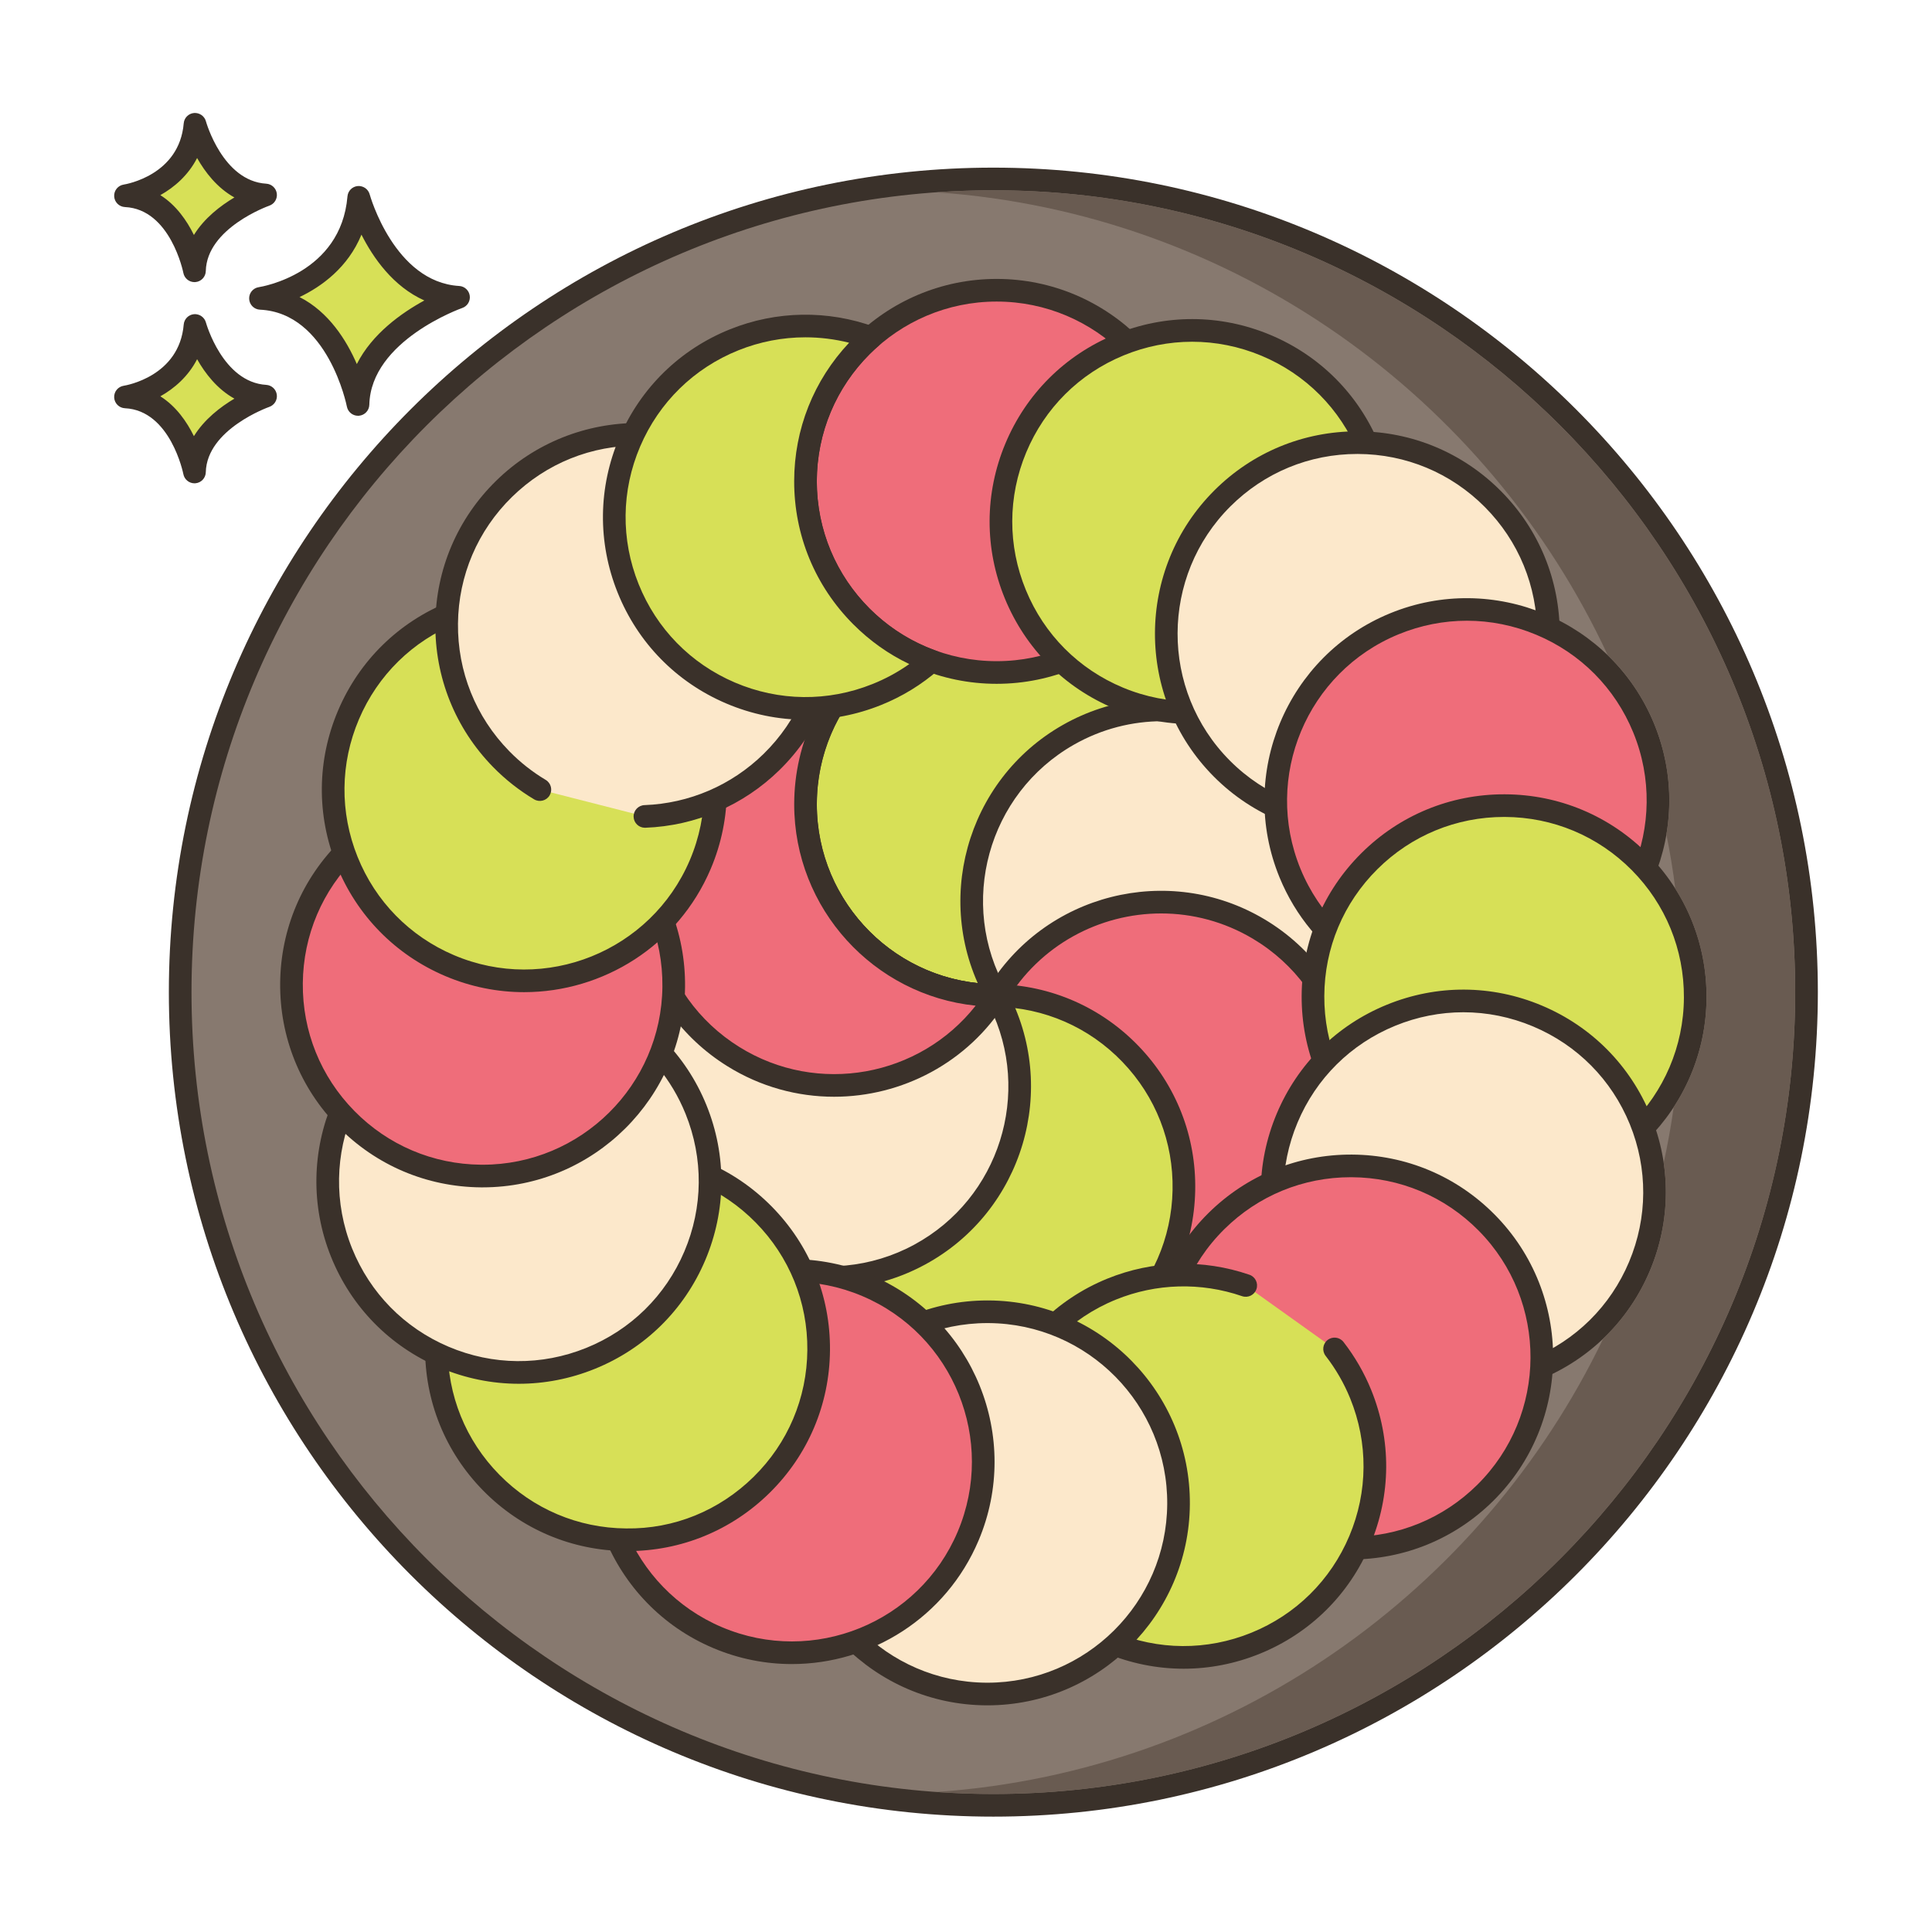 <svg id="Layer_1" enable-background="new 0 0 256 256" height="512" viewBox="0 0 256 256" width="512" xmlns="http://www.w3.org/2000/svg"><g><g><g><path d="m47.536 26.145c-.974 11.564-13.024 13.39-13.024 13.39 10.347.487 12.925 14.059 12.925 14.059.221-9.677 13.321-14.202 13.321-14.202-9.814-.587-13.222-13.247-13.222-13.247z" fill="#d7e057"/></g></g><g><g><path d="m60.848 37.894c-8.604-.514-11.832-12.024-11.863-12.14-.191-.702-.854-1.158-1.584-1.102-.725.066-1.298.642-1.359 1.367-.859 10.215-11.313 11.964-11.754 12.033-.763.115-1.314.79-1.273 1.561.04.77.657 1.384 1.428 1.421 9.027.425 11.498 12.718 11.521 12.842.138.711.76 1.217 1.473 1.217.042 0 .084-.001.126-.005.764-.064 1.357-.693 1.375-1.459.194-8.509 12.191-12.777 12.313-12.819.676-.235 1.092-.915.994-1.623-.1-.709-.683-1.25-1.397-1.293zm-13.567 10.346c-1.356-3.13-3.709-6.907-7.587-8.876 2.931-1.405 6.409-3.913 8.202-8.273 1.551 3.071 4.2 6.88 8.334 8.722-3.006 1.64-6.922 4.406-8.949 8.427z" fill="#3a312a"/></g></g><g><g><path d="m25.838 43.126c-.689 8.179-9.213 9.471-9.213 9.471 7.318.344 9.142 9.944 9.142 9.944.156-6.844 9.422-10.045 9.422-10.045-6.941-.416-9.351-9.37-9.351-9.37z" fill="#d7e057"/></g></g><g><g><path d="m35.279 50.998c-5.767-.345-7.972-8.186-7.993-8.265-.191-.702-.863-1.161-1.582-1.102-.726.065-1.3.642-1.361 1.368-.579 6.871-7.646 8.067-7.942 8.114-.763.115-1.314.79-1.273 1.561.04.77.657 1.384 1.428 1.421 6.035.284 7.724 8.644 7.739 8.726.136.712.759 1.22 1.473 1.22.041 0 .083-.001.125-.005.765-.063 1.358-.694 1.376-1.461.13-5.709 8.331-8.633 8.412-8.661.676-.234 1.093-.913.996-1.622-.099-.709-.684-1.251-1.398-1.294zm-9.585 6.795c-.924-1.886-2.34-3.947-4.447-5.28 1.855-1.041 3.697-2.63 4.871-4.917 1.057 1.874 2.654 3.955 4.941 5.224-1.849 1.101-3.989 2.741-5.365 4.973z" fill="#3a312a"/></g></g><g><g><path d="m25.838 16.468c-.689 8.179-9.213 9.471-9.213 9.471 7.318.344 9.142 9.944 9.142 9.944.156-6.845 9.422-10.045 9.422-10.045-6.941-.416-9.351-9.37-9.351-9.37z" fill="#d7e057"/></g></g><g><g><path d="m35.279 24.34c-5.767-.345-7.972-8.185-7.993-8.265-.191-.702-.863-1.159-1.582-1.102-.726.066-1.3.642-1.361 1.368-.579 6.871-7.646 8.067-7.942 8.114-.763.115-1.314.79-1.273 1.56.04.77.657 1.384 1.428 1.421 6.035.284 7.724 8.644 7.739 8.726.136.712.759 1.22 1.473 1.22.041 0 .083-.001.125-.005.765-.063 1.358-.694 1.376-1.461.13-5.709 8.331-8.634 8.412-8.662.676-.234 1.093-.913.996-1.622-.099-.707-.684-1.249-1.398-1.292zm-9.585 6.796c-.924-1.886-2.34-3.947-4.447-5.28 1.855-1.041 3.697-2.63 4.871-4.917 1.057 1.874 2.654 3.955 4.941 5.224-1.849 1.101-3.989 2.74-5.365 4.973z" fill="#3a312a"/></g></g><g><g><circle cx="131.625" cy="131.463" fill="#87796f" r="107.75"/></g></g><g><g><path d="m131.625 22.213c-60.24 0-109.25 49.009-109.25 109.25s49.01 109.25 109.25 109.25 109.25-49.009 109.25-109.25-49.01-109.25-109.25-109.25zm0 215.5c-58.587 0-106.25-47.664-106.25-106.25s47.663-106.25 106.25-106.25 106.25 47.664 106.25 106.25-47.663 106.25-106.25 106.25z" fill="#3a312a"/></g></g><g><g><ellipse cx="132.06" cy="106.575" fill="#d7e057" rx="25.326" ry="25.325" transform="matrix(.383 -.924 .924 .383 -16.94 187.798)"/></g></g><g><g><path d="m132.06 79.75c-14.791 0-26.825 12.034-26.825 26.825s12.034 26.826 26.825 26.826 26.825-12.034 26.825-26.826-12.034-26.825-26.825-26.825zm0 50.651c-13.138 0-23.825-10.688-23.825-23.826 0-13.137 10.688-23.825 23.825-23.825s23.825 10.688 23.825 23.825c0 13.138-10.688 23.826-23.825 23.826z" fill="#3a312a"/></g></g><g><g><ellipse cx="154.076" cy="119.385" fill="#fce8cb" rx="25.326" ry="25.325" transform="matrix(.316 -.949 .949 .316 -7.928 227.769)"/></g></g><g><g><path d="m177.396 106.128c-7.309-12.859-23.719-17.374-36.577-10.064-12.859 7.31-17.373 23.719-10.063 36.578 3.541 6.229 9.296 10.707 16.204 12.608 2.366.651 4.77.973 7.158.973 4.587 0 9.119-1.188 13.215-3.516 6.23-3.542 10.707-9.296 12.608-16.205s.998-14.145-2.545-20.374zm-.347 19.578c-1.688 6.136-5.665 11.247-11.198 14.393-5.531 3.145-11.955 3.948-18.095 2.259-6.136-1.689-11.247-5.665-14.393-11.198-6.492-11.421-2.482-25.995 8.939-32.487 3.708-2.108 7.746-3.108 11.734-3.108 8.296 0 16.368 4.333 20.753 12.046 3.146 5.533 3.947 11.959 2.26 18.095z" fill="#3a312a"/></g></g><g><g><ellipse cx="153.821" cy="144.856" fill="#ef6d7a" rx="25.326" ry="25.325" transform="matrix(.748 -.663 .663 .748 -57.375 138.495)"/></g></g><g><g><path d="m167.544 121.806c-12.713-7.567-29.207-3.382-36.773 9.328-3.665 6.157-4.714 13.372-2.952 20.318 1.762 6.945 6.123 12.789 12.279 16.455 4.292 2.555 9.013 3.77 13.678 3.77 9.152 0 18.084-4.679 23.096-13.097 7.564-12.711 3.381-29.207-9.328-36.774zm6.749 35.238c-6.721 11.289-21.375 15.004-32.66 8.284-5.469-3.255-9.342-8.445-10.906-14.614-1.565-6.169-.634-12.578 2.622-18.046 4.451-7.478 12.383-11.632 20.512-11.632 4.144 0 8.338 1.079 12.148 3.348 11.288 6.721 15.004 21.371 8.284 32.66z" fill="#3a312a"/></g></g><g><g><path d="m132.06 131.901c-13.984-.281-25.548 10.828-25.829 24.812s10.828 25.548 24.812 25.829 25.548-10.828 25.829-24.812c.28-13.984-10.828-25.548-24.812-25.829z" fill="#d7e057"/></g></g><g><g><path d="m150.896 138.638c-4.964-5.167-11.643-8.093-18.807-8.236-14.757-.298-27.062 11.493-27.359 26.281-.144 7.164 2.511 13.955 7.475 19.123 4.964 5.167 11.644 8.092 18.807 8.236.186.004.369.006.554.006 6.96 0 13.535-2.644 18.569-7.48 5.168-4.964 8.093-11.643 8.236-18.807.144-7.165-2.511-13.956-7.475-19.123zm-2.839 35.765c-4.59 4.409-10.586 6.743-16.984 6.639-6.362-.128-12.295-2.726-16.703-7.315-4.409-4.589-6.767-10.621-6.639-16.984.265-13.134 11.16-23.57 24.299-23.342 6.363.128 12.295 2.726 16.704 7.315 4.408 4.59 6.766 10.621 6.638 16.984s-2.726 12.295-7.315 16.703z" fill="#3a312a"/></g></g><g><g><path d="m132.06 131.901c-9.624 0-17.99-5.362-22.269-13.257-4.087-.009-8.227.978-12.069 3.065-12.296 6.663-16.854 22.033-10.191 34.329 6.672 12.296 22.042 16.863 34.338 10.2 12.295-6.671 16.854-22.041 10.191-34.337z" fill="#fce8cb"/></g></g><g><g><path d="m133.378 131.186c-.262-.484-.768-.785-1.318-.785-8.754 0-16.781-4.779-20.95-12.471-.271-.5-.81-.79-1.371-.785-4.419 0-8.82 1.122-12.731 3.246-6.299 3.413-10.89 9.076-12.929 15.944-2.038 6.867-1.28 14.119 2.134 20.419 4.858 8.953 14.105 14.039 23.64 14.039 4.312 0 8.683-1.041 12.731-3.235 0 0 0-.001.001-.001 12.997-7.053 17.839-23.368 10.793-36.371zm-12.225 33.734c-11.546 6.256-26.039 1.951-32.305-9.596-6.259-11.551-1.958-26.038 9.589-32.296 3.233-1.756 6.841-2.741 10.485-2.869 4.652 7.928 13.027 12.914 22.218 13.227 5.666 11.414 1.302 25.408-9.987 31.534z" fill="#3a312a"/></g></g><g><g><path d="m106.734 106.575c0-4.917 1.397-9.51 3.825-13.396-8.453.009-16.697 4.244-21.492 11.947-7.397 11.868-3.764 27.491 8.104 34.879 11.877 7.397 27.491 3.764 34.888-8.104-13.989 0-25.325-11.336-25.325-25.326z" fill="#ef6d7a"/></g></g><g><g><path d="m133.371 131.173c-.265-.477-.767-.772-1.311-.772-13.138 0-23.825-10.688-23.825-23.826 0-4.477 1.244-8.834 3.598-12.601.289-.463.304-1.046.039-1.523s-.767-.772-1.312-.772c-.001 0-.001 0-.002 0-9.328.01-17.838 4.74-22.764 12.653-3.789 6.08-4.981 13.272-3.359 20.253 1.622 6.98 5.864 12.908 11.944 16.693 4.402 2.741 9.299 4.048 14.139 4.048 8.964 0 17.735-4.482 22.815-12.632.288-.462.303-1.045.038-1.521zm-35.406 7.558c-5.4-3.361-9.168-8.626-10.608-14.826s-.381-12.587 2.984-17.988c3.908-6.278 10.357-10.301 17.595-11.094-1.773 3.639-2.701 7.651-2.701 11.752 0 13.853 10.554 25.287 24.043 26.683-7.41 9.412-20.914 11.95-31.313 5.473z" fill="#3a312a"/></g></g><g><g><ellipse cx="132.06" cy="63.784" fill="#ef6d7a" rx="25.326" ry="25.325" transform="matrix(.383 -.924 .924 .383 22.594 161.382)"/></g></g><g><g><path d="m132.06 36.958c-14.791 0-26.825 12.034-26.825 26.826s12.034 26.825 26.825 26.825 26.825-12.034 26.825-26.825-12.034-26.826-26.825-26.826zm0 50.651c-13.138 0-23.825-10.688-23.825-23.825 0-13.138 10.688-23.826 23.825-23.826s23.825 10.688 23.825 23.826c0 13.137-10.688 23.825-23.825 23.825z" fill="#3a312a"/></g></g><g><g><ellipse cx="157.967" cy="69.12" fill="#d7e057" rx="25.325" ry="25.325" transform="matrix(.089 -.996 .996 .089 75.004 220.276)"/></g></g><g><g><path d="m182.774 58.912c-2.727-6.627-7.871-11.794-14.484-14.551-6.612-2.758-13.905-2.775-20.531-.048-6.627 2.727-11.794 7.871-14.552 14.484-2.757 6.613-2.774 13.905-.048 20.531 2.727 6.626 7.87 11.794 14.484 14.551 3.364 1.403 6.852 2.066 10.288 2.066 10.508-.001 20.505-6.214 24.795-16.502 2.757-6.613 2.775-13.904.048-20.531zm-2.817 19.377c-5.057 12.125-19.034 17.875-31.159 12.822-5.874-2.449-10.442-7.039-12.864-12.924s-2.406-12.361.043-18.235c2.448-5.874 7.038-10.442 12.924-12.864 2.925-1.204 5.996-1.805 9.066-1.805 3.107 0 6.215.616 9.169 1.848 5.874 2.449 10.442 7.039 12.864 12.924 2.422 5.884 2.406 12.36-.043 18.234z" fill="#3a312a"/></g></g><g><g><ellipse cx="179.85" cy="83.978" fill="#fce8cb" rx="25.326" ry="25.325" transform="matrix(.474 -.881 .881 .474 20.693 202.584)"/></g></g><g><g><path d="m198.874 65.066c-5.051-5.082-11.779-7.892-18.944-7.914h-.082c-7.135 0-13.848 2.769-18.91 7.801-10.489 10.429-10.54 27.447-.112 37.937 5.234 5.266 12.13 7.901 19.025 7.901 6.843 0 13.686-2.595 18.911-7.788 5.082-5.052 7.893-11.78 7.913-18.945.021-7.166-2.749-13.911-7.801-18.992zm-2.228 35.809c-9.316 9.262-24.431 9.217-33.694-.1-9.261-9.317-9.216-24.432.101-33.694 4.496-4.47 10.458-6.929 16.795-6.929h.073c6.364.019 12.34 2.515 16.826 7.029 4.486 4.513 6.947 10.503 6.929 16.868-.02 6.364-2.516 12.34-7.03 16.826z" fill="#3a312a"/></g></g><g><g><ellipse cx="194.367" cy="106.089" fill="#ef6d7a" rx="25.326" ry="25.325" transform="matrix(.803 -.596 .596 .803 -24.938 136.723)"/></g></g><g><g><path d="m219.188 95.913c-5.611-13.687-21.307-20.258-34.996-14.645-13.686 5.611-20.256 21.311-14.645 34.997 4.25 10.367 14.287 16.65 24.854 16.65 3.384 0 6.822-.645 10.143-2.006 13.686-5.611 20.255-21.31 14.644-34.996zm-15.783 32.22c-12.158 4.984-26.1-.852-31.083-13.006-4.983-12.156.852-26.1 13.008-31.083 2.917-1.196 5.979-1.794 9.039-1.794 3.117 0 6.233.62 9.195 1.86 5.871 2.456 10.434 7.052 12.848 12.94 4.983 12.156-.851 26.1-13.007 31.083z" fill="#3a312a"/></g></g><g><g><ellipse cx="199.302" cy="132.075" fill="#d7e057" rx="25.326" ry="25.325" transform="matrix(.227 -.974 .974 .227 25.454 296.214)"/></g></g><g><g><path d="m218.351 113.187c-5.045-5.088-11.77-7.907-18.935-7.938h-.118c-7.121 0-13.823 2.759-18.884 7.776-5.088 5.045-7.907 11.77-7.938 18.935-.03 7.166 2.731 13.914 7.776 19.002s11.77 7.907 18.936 7.938h.114c14.738 0 26.762-11.959 26.824-26.711.031-7.166-2.731-13.914-7.775-19.002zm-19.048 42.713h-.102c-6.364-.027-12.337-2.531-16.818-7.05-4.48-4.519-6.934-10.513-6.906-16.877.027-6.364 2.531-12.336 7.05-16.817 4.495-4.457 10.447-6.907 16.772-6.907h.104c6.364.027 12.337 2.531 16.818 7.05 4.48 4.519 6.934 10.513 6.906 16.877-.056 13.104-10.733 23.725-23.824 23.724z" fill="#3a312a"/></g></g><g><g><path d="m203.706 134.618c-12.896-5.416-27.74.648-33.156 13.544-5.415 12.896.648 27.74 13.544 33.156s27.74-.648 33.156-13.544c5.415-12.896-.649-27.74-13.544-33.156z" fill="#fce8cb"/></g></g><g><g><path d="m218.732 147.824c-2.709-6.633-7.84-11.814-14.446-14.588-6.606-2.775-13.897-2.811-20.531-.101-6.633 2.709-11.814 7.84-14.588 14.446s-2.811 13.898-.102 20.531c2.71 6.633 7.84 11.814 14.446 14.588 3.345 1.405 6.864 2.107 10.386 2.107 3.434 0 6.871-.669 10.146-2.006 6.633-2.71 11.814-7.84 14.588-14.447 2.775-6.605 2.811-13.897.101-20.53zm-2.866 19.369c-2.464 5.868-7.065 10.425-12.957 12.831-5.891 2.406-12.368 2.375-18.235-.089s-10.424-7.066-12.831-12.957c-2.406-5.892-2.374-12.368.09-18.235 2.464-5.868 7.065-10.424 12.957-12.831 2.909-1.189 5.96-1.782 9.011-1.782 3.127 0 6.254.625 9.224 1.872 5.868 2.464 10.425 7.066 12.832 12.957 2.405 5.891 2.373 12.367-.091 18.234z" fill="#3a312a"/></g></g><g><g><ellipse cx="178.985" cy="179.813" fill="#ef6d7a" rx="25.325" ry="25.325" transform="matrix(.973 -.229 .229 .973 -36.417 45.76)"/></g></g><g><g><path d="m198.059 160.95c-5.038-5.095-11.759-7.922-18.925-7.962-7.148-.034-13.917 2.713-19.012 7.752-10.517 10.401-10.611 27.419-.21 37.936 5.038 5.095 11.759 7.922 18.925 7.962.051.001.102.001.152.001 7.108 0 13.801-2.749 18.859-7.753 10.517-10.401 10.611-27.419.211-37.936zm-2.32 35.803c-4.493 4.443-10.437 6.885-16.75 6.885-.046 0-.091 0-.136-.001-6.364-.035-12.334-2.546-16.809-7.071-9.237-9.341-9.154-24.456.186-33.694 4.493-4.443 10.437-6.885 16.75-6.885.046 0 .091 0 .136.001 6.364.035 12.334 2.546 16.809 7.071 9.238 9.341 9.154 24.456-.186 33.694z" fill="#3a312a"/></g></g><g><g><path d="m180.294 184.727c-.895-2.2-2.07-4.2-3.458-5.988l-11.773-8.41c-5.589-1.923-11.869-1.915-17.774.488-12.955 5.273-19.183 20.049-13.91 33.004s20.049 19.183 33.004 13.91c12.956-5.273 19.184-20.049 13.911-33.004z" fill="#d7e057"/></g></g><g><g><path d="m181.685 184.162c-.923-2.266-2.155-4.4-3.663-6.342-.508-.655-1.45-.773-2.104-.266-.654.508-.773 1.45-.265 2.105 1.34 1.727 2.435 3.622 3.253 5.634 2.399 5.895 2.359 12.371-.113 18.235s-7.079 10.415-12.974 12.814c-5.894 2.398-12.369 2.359-18.235-.113-5.864-2.472-10.415-7.079-12.813-12.974-4.952-12.168.918-26.097 13.087-31.049 5.333-2.169 11.271-2.333 16.72-.458.787.27 1.637-.146 1.906-.931.27-.783-.146-1.637-.93-1.906-6.135-2.11-12.821-1.927-18.827.517-13.701 5.576-20.311 21.258-14.735 34.958 2.701 6.637 7.825 11.825 14.428 14.607 3.354 1.413 6.884 2.121 10.417 2.121 3.423 0 6.848-.664 10.114-1.994 6.637-2.701 11.824-7.825 14.607-14.428 2.782-6.602 2.828-13.894.127-20.53z" fill="#3a312a"/></g></g><g><g><ellipse cx="130.838" cy="199.141" fill="#fce8cb" rx="25.325" ry="25.326" transform="matrix(.457 -.89 .89 .457 -106.069 224.653)"/></g></g><g><g><path d="m131.023 172.316c-.063-.001-.125-.001-.187-.001-14.707 0-26.722 11.913-26.822 26.642-.102 14.791 11.85 26.907 26.641 27.008h.001c.061.001.123.001.186.001 14.706 0 26.722-11.914 26.822-26.643.101-14.79-11.85-26.906-26.641-27.007zm-.183 50.651c-.055 0-.11 0-.165-.001h.001c-13.138-.09-23.752-10.851-23.662-23.988.09-13.083 10.76-23.663 23.822-23.663.055 0 .111 0 .165.001 13.138.09 23.752 10.851 23.662 23.987-.09 13.083-10.761 23.664-23.823 23.664z" fill="#3a312a"/></g></g><g><g><ellipse cx="104.959" cy="193.672" fill="#ef6d7a" rx="25.326" ry="25.326" transform="matrix(.594 -.805 .805 .594 -113.195 163.106)"/></g></g><g><g><path d="m115.409 168.966c-13.624-5.763-29.394.634-35.156 14.255-5.763 13.623.633 29.394 14.256 35.157 3.4 1.438 6.935 2.119 10.414 2.119 10.459 0 20.419-6.152 24.743-16.375 5.762-13.623-.634-29.393-14.257-35.156zm11.493 33.988c-5.118 12.1-19.123 17.78-31.225 12.662-12.099-5.118-17.778-19.126-12.66-31.225 5.118-12.1 19.128-17.778 31.225-12.662 12.098 5.118 17.778 19.126 12.66 31.225z" fill="#3a312a"/></g></g><g><g><ellipse cx="83.153" cy="178.702" fill="#d7e057" rx="25.326" ry="25.325" transform="matrix(.008 -1 1 .008 -96.218 260.402)"/></g></g><g><g><path d="m102.274 159.888c-5.025-5.107-11.739-7.952-18.904-8.01-.075 0-.149-.001-.224-.001-7.082 0-13.754 2.731-18.808 7.704-5.107 5.026-7.953 11.74-8.011 18.904-.059 7.165 2.678 13.924 7.703 19.032 5.025 5.107 11.739 7.952 18.904 8.01.074.001.148.001.223.001 7.082 0 13.754-2.731 18.808-7.704 5.108-5.025 7.953-11.739 8.012-18.904.058-7.166-2.677-13.924-7.703-19.032zm-2.412 35.797c-4.537 4.463-10.527 6.937-16.903 6.841-6.363-.051-12.326-2.578-16.789-7.115-4.464-4.536-6.893-10.539-6.842-16.903.052-6.364 2.578-12.327 7.114-16.79 4.489-4.417 10.414-6.842 16.704-6.842.066 0 .133.001.199.001 6.364.052 12.327 2.578 16.79 7.115 4.464 4.536 6.894 10.539 6.842 16.903-.051 6.364-2.579 12.327-7.115 16.79z" fill="#3a312a"/></g></g><g><g><ellipse cx="68.749" cy="156.517" fill="#fce8cb" rx="25.325" ry="25.325" transform="matrix(.613 -.79 .79 .613 -97.073 114.959)"/></g></g><g><g><path d="m93.621 146.469c-5.54-13.713-21.203-20.365-34.92-14.824-13.715 5.541-20.365 21.207-14.824 34.921 2.684 6.644 7.794 11.844 14.39 14.645 3.371 1.431 6.924 2.147 10.479 2.147 3.401 0 6.804-.655 10.052-1.968 6.645-2.684 11.845-7.795 14.645-14.39 2.798-6.596 2.863-13.888.178-20.531zm-2.941 19.358c-2.486 5.858-7.105 10.397-13.006 12.781-5.902 2.384-12.378 2.328-18.234-.16-5.858-2.487-10.397-7.106-12.781-13.007-4.921-12.181.985-26.094 13.166-31.016 2.915-1.177 5.928-1.735 8.895-1.735 9.43 0 18.378 5.636 22.121 14.902 2.383 5.901 2.326 12.377-.161 18.235z" fill="#3a312a"/></g></g><g><g><ellipse cx="63.948" cy="130.506" fill="#ef6d7a" rx="25.326" ry="25.325" transform="matrix(.883 -.469 .469 .883 -53.709 45.195)"/></g></g><g><g><path d="m83.095 111.716c-5.02-5.114-11.73-7.968-18.895-8.035-.086-.001-.172-.001-.259-.001-7.068 0-13.73 2.721-18.782 7.68-5.114 5.019-7.968 11.729-8.035 18.894s2.659 13.928 7.678 19.042c5.02 5.114 11.729 7.968 18.895 8.035.085.001.17.001.256.001 14.674-.001 26.682-11.868 26.82-26.573.067-7.166-2.66-13.929-7.678-19.043zm-19.144 42.615c-.075 0-.151 0-.228-.001-6.363-.06-12.323-2.594-16.78-7.136-4.458-4.542-6.879-10.548-6.819-16.912s2.594-12.323 7.136-16.781c4.488-4.404 10.404-6.821 16.683-6.821.076 0 .153 0 .23.001 6.363.06 12.323 2.594 16.78 7.136 4.458 4.542 6.879 10.548 6.819 16.912-.123 13.062-10.787 23.603-23.821 23.602z" fill="#3a312a"/></g></g><g><g><ellipse cx="69.484" cy="104.641" fill="#d7e057" rx="25.326" ry="25.325" transform="matrix(.503 -.864 .864 .503 -55.905 112.086)"/></g></g><g><g><path d="m79.998 79.961c-6.59-2.808-13.882-2.882-20.531-.206-6.646 2.675-11.854 7.779-14.662 14.372-2.809 6.592-2.882 13.883-.207 20.53 2.676 6.647 7.78 11.854 14.372 14.663 3.42 1.457 6.976 2.146 10.478 2.146 10.433-.001 20.375-6.123 24.716-16.311 5.796-13.608-.559-29.396-14.166-35.194zm11.405 34.018c-5.149 12.086-19.173 17.731-31.258 12.581-5.855-2.495-10.388-7.119-12.765-13.023-2.376-5.904-2.311-12.379.184-18.234 2.494-5.855 7.119-10.388 13.023-12.765 2.877-1.158 5.889-1.736 8.899-1.736 3.167 0 6.333.64 9.335 1.919 12.087 5.15 17.731 19.172 12.582 31.258z" fill="#3a312a"/></g></g><g><g><path d="m102.608 65.157c-9.784-9.995-25.818-10.167-35.813-.382s-10.167 25.818-.382 35.814c1.565 1.599 3.291 2.943 5.126 4.039l13.916 3.554c6.074-.225 12.086-2.623 16.771-7.21 9.995-9.785 10.166-25.82.382-35.815z" fill="#fce8cb"/></g></g><g><g><path d="m103.68 64.107c-5.012-5.121-11.718-7.982-18.883-8.059-7.117-.058-13.931 2.641-19.051 7.654-5.121 5.012-7.983 11.718-8.061 18.883-.076 7.165 2.643 13.931 7.654 19.051 1.617 1.653 3.444 3.093 5.43 4.278.71.424 1.631.193 2.057-.519.425-.711.192-1.632-.52-2.057-1.763-1.053-3.386-2.331-4.822-3.8-4.452-4.548-6.866-10.557-6.799-16.92.068-6.364 2.61-12.32 7.158-16.772 4.549-4.452 10.553-6.879 16.921-6.798 6.363.068 12.319 2.61 16.771 7.158s6.867 10.557 6.799 16.921c-.067 6.364-2.609 12.32-7.157 16.772-4.244 4.154-9.848 6.563-15.778 6.783-.828.031-1.474.727-1.443 1.555.03.809.695 1.444 1.498 1.444.019 0 .038-.001.057-.001 6.678-.248 12.986-2.96 17.765-7.637 5.121-5.012 7.983-11.719 8.06-18.883.074-7.166-2.644-13.932-7.656-19.053z" fill="#3a312a"/></g></g><g><g><path d="m114.122 81.66c-9.877-9.903-9.851-25.937.061-35.814.393-.393.795-.769 1.205-1.118-5.659-2.061-12.06-2.131-18.086.288-12.976 5.206-19.282 19.956-14.077 32.933 5.205 12.986 19.955 19.291 32.932 14.086 2.733-1.092 5.161-2.611 7.257-4.445-3.388-1.223-6.576-3.205-9.292-5.93z" fill="#d7e057"/></g></g><g><g><path d="m124.888 87.313c-.098-.522-.465-.953-.965-1.133-3.294-1.189-6.234-3.066-8.738-5.578-4.494-4.506-6.964-10.492-6.953-16.855.012-6.363 2.501-12.343 7.014-16.839.388-.389.753-.727 1.114-1.034.407-.346.6-.882.506-1.408-.095-.526-.461-.962-.963-1.145-6.221-2.265-13.024-2.157-19.158.306-6.648 2.666-11.861 7.764-14.678 14.354-2.816 6.59-2.899 13.88-.233 20.528 2.666 6.652 7.764 11.867 14.354 14.686 3.391 1.45 6.967 2.176 10.545 2.176 3.377 0 6.756-.646 9.982-1.94 2.815-1.124 5.401-2.709 7.688-4.709.399-.352.583-.887.485-1.409zm-9.289 3.33c-5.904 2.368-12.379 2.294-18.232-.209s-10.382-7.135-12.749-13.044c-2.369-5.904-2.295-12.379.207-18.232s7.131-10.38 13.036-12.749c2.843-1.141 5.847-1.713 8.855-1.713 1.944 0 3.891.239 5.796.717-4.69 4.982-7.27 11.455-7.281 18.328-.012 7.165 2.769 13.905 7.828 18.978 2.191 2.198 4.68 3.964 7.425 5.272-1.516 1.072-3.152 1.96-4.885 2.652z" fill="#3a312a"/></g></g><g><g><path d="m131.625 25.213c-2.52 0-5.02.09-7.5.27 39.44 2.76 73.01 27.14 88.91 61.34 2.63 2.53 4.72 5.61 6.15 9.09 1.97 4.81 2.44 9.86 1.62 14.64.48 2.38.88 4.78 1.18 7.21 2.72 4.28 4.16 9.25 4.14 14.43-.02 5.34-1.62 10.32-4.35 14.5-.35 2.49-.79 4.95-1.33 7.38.71 4.79.11 9.7-1.81 14.28-1.45 3.44-3.55 6.48-6.18 8.98-16.13 33.56-49.36 57.39-88.33 60.11 2.48.18 4.98.27 7.5.27 58.59 0 106.25-47.66 106.25-106.25s-47.66-106.25-106.25-106.25z" fill="#695b51"/></g></g></g></svg>